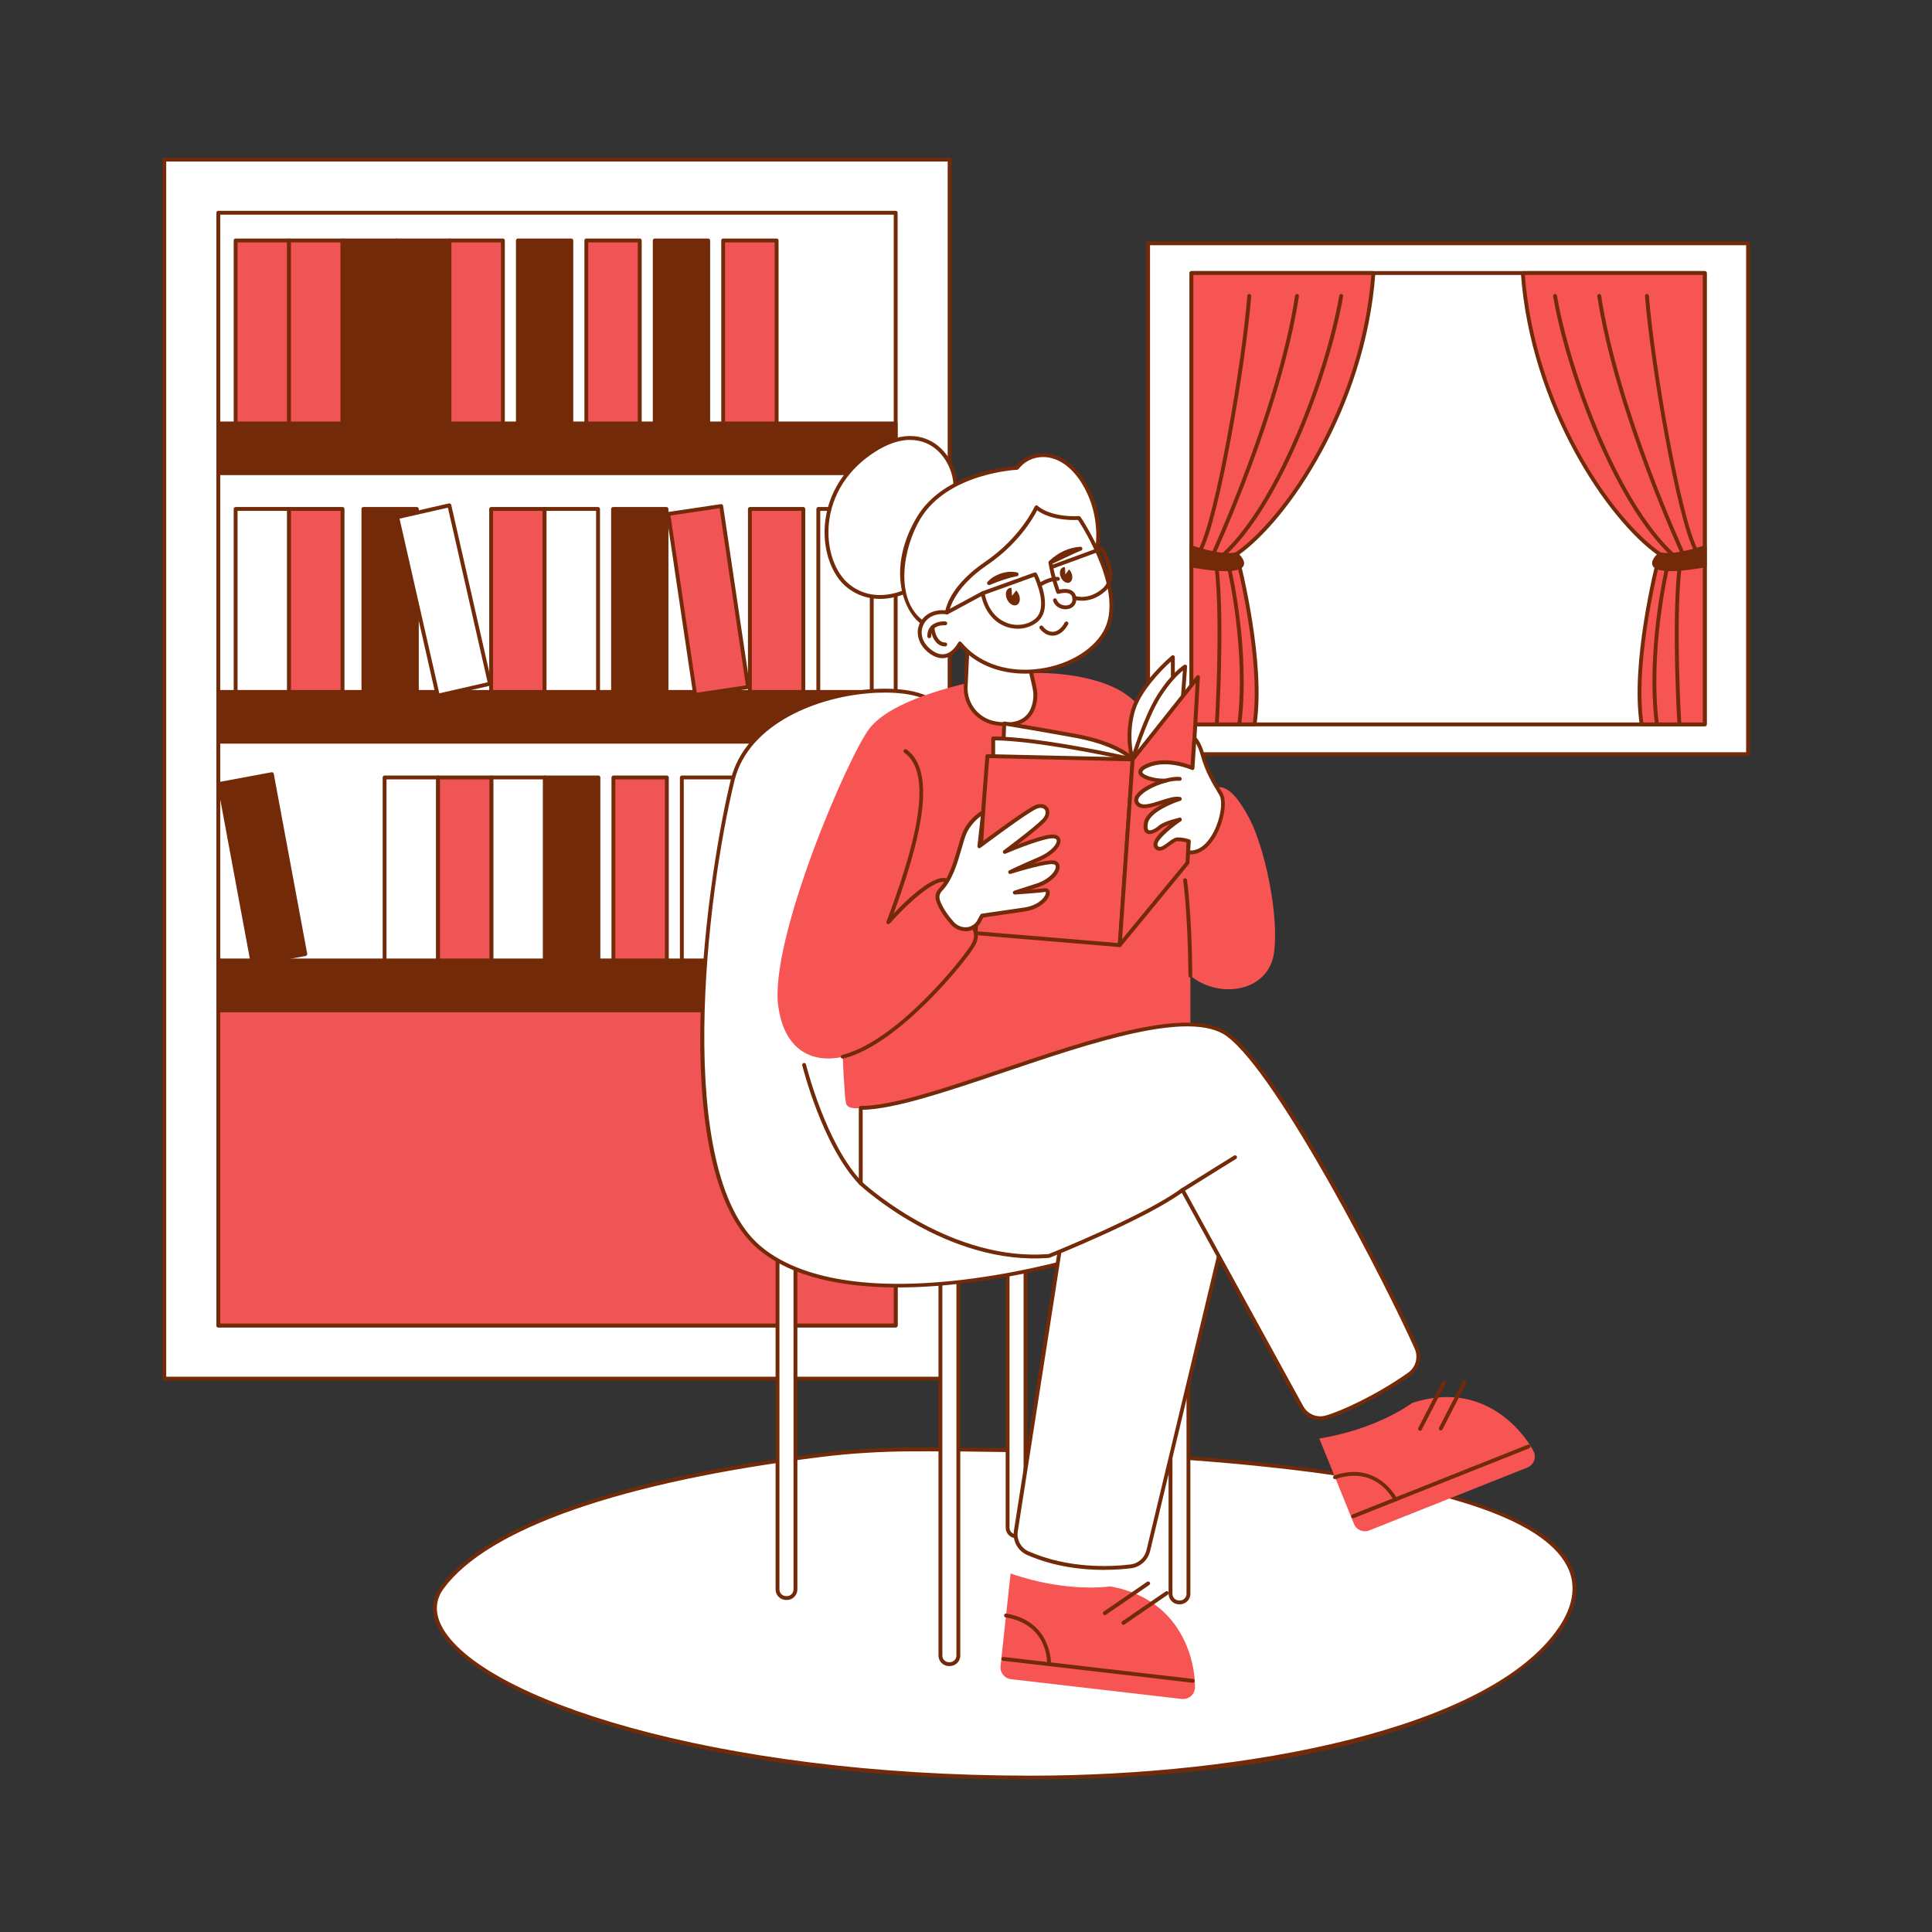 <svg transform="scale(1)" id="_01126_Customer_Feedback" xmlns="http://www.w3.org/2000/svg" viewBox="0 0 500 500" class="show_show__wrapper__graphic__5Waiy "><rect x="0" y="0" width="500" height="500" fill="#333333" stroke="none"/><title>React</title><path id="carpet" d="M235.76,375.11c-7.84.03-15.66.5-23.44,1.47-45.27,5.63-85.15,16.93-97.87,34.2-13.86,18.81,49.82,49.31,152.52,49.26,102.69-.06,147.8-33.72,139.55-53.84-12.19-29.71-132.56-31.22-170.76-31.09Z" fill="#fff" stroke-width="0"></path><path d="M266.68,460.54c-49.68,0-84.58-6.96-105.12-12.81-25.82-7.35-43.38-17.03-48.2-26.55-1.91-3.78-1.67-7.48.7-10.7,6.72-9.12,28.41-25.71,98.21-34.4,7.67-.95,15.57-1.45,23.49-1.48h0c47.55-.17,159.4,2.59,171.22,31.4,1.94,4.72,1.03,10.11-2.62,15.56-12.03,17.95-55.22,38.92-137.38,38.96h-.29ZM239.55,375.61c-1.29,0-2.56,0-3.79,0-7.88.03-15.75.52-23.38,1.47-51.46,6.41-86.1,18.48-97.53,34-2.16,2.93-2.36,6.18-.61,9.65,9.45,18.68,70.4,38.81,152.45,38.81h.28c55.14-.03,118.75-11.95,136.55-38.52,3.46-5.17,4.34-10.22,2.53-14.63-5.14-12.52-30.45-21.42-75.22-26.43-31.79-3.56-66.53-4.36-91.28-4.36ZM235.76,375.12h0,0Z" fill="#732a09" stroke-width="0"></path><g id="shelves"><rect x="42.52" y="41.3" width="203.24" height="315.49" fill="#fff" stroke-width="0"></rect><path d="M245.76,357.29H42.52c-.28,0-.5-.22-.5-.5V41.3c0-.28.22-.5.5-.5h203.24c.28,0,.5.22.5.5v315.49c0,.28-.22.5-.5.5ZM43.02,356.29h202.24V41.8H43.02v314.49Z" fill="#732a09" stroke-width="0"></path><path d="M231.79,343.54H56.5c-.28,0-.5-.22-.5-.5V55.06c0-.28.22-.5.5-.5h175.3c.28,0,.5.22.5.5v287.98c0,.28-.22.5-.5.5ZM57,342.54h174.3V55.56H57v286.98Z" fill="#732a09" stroke-width="0"></path><rect x="56.5" y="261.44" width="175.3" height="81.6" fill="#f15454" stroke-width="0"></rect><path d="M231.79,343.54H56.5c-.28,0-.5-.22-.5-.5v-81.6c0-.28.22-.5.5-.5h175.3c.28,0,.5.22.5.5v81.6c0,.28-.22.5-.5.5ZM57,342.54h174.3v-80.6H57v80.6Z" fill="#732a09" stroke-width="0"></path><rect x="56.5" y="248.57" width="175.3" height="12.87" fill="#732a09" stroke-width="0"></rect><path d="M231.79,261.94H56.5c-.28,0-.5-.22-.5-.5v-12.87c0-.28.22-.5.5-.5h175.3c.28,0,.5.22.5.5v12.87c0,.28-.22.5-.5.5ZM57,260.94h174.3v-11.87H57v11.87Z" fill="#732a09" stroke-width="0"></path><rect x="60.98" y="201.22" width="13.84" height="47.36" transform="translate(-39.93 16.18) rotate(-10.52)" fill="#732a09" stroke-width="0"></rect><path d="M65.41,249.94c-.24,0-.45-.17-.49-.41l-8.65-46.56c-.02-.13,0-.26.08-.37s.19-.18.32-.21l13.6-2.53c.27-.05.53.13.58.4l8.65,46.56c.02.13,0,.26-.08.37s-.19.18-.32.21l-13.6,2.53s-.06,0-.09,0ZM57.35,203.28l8.46,45.58,12.62-2.34-8.46-45.58-12.62,2.34Z" fill="#732a09" stroke-width="0"></path><rect x="99.53" y="201.22" width="13.84" height="47.36" fill="#fff" stroke-width="0"></rect><path d="M113.37,249.07h-13.84c-.28,0-.5-.22-.5-.5v-47.36c0-.28.22-.5.5-.5h13.84c.28,0,.5.22.5.5v47.36c0,.28-.22.5-.5.5ZM100.03,248.07h12.84v-46.36h-12.84v46.36Z" fill="#732a09" stroke-width="0"></path><rect x="113.37" y="201.22" width="13.84" height="47.36" fill="#f15454" stroke-width="0"></rect><path d="M127.2,249.07h-13.83c-.28,0-.5-.22-.5-.5v-47.36c0-.28.22-.5.5-.5h13.83c.28,0,.5.22.5.5v47.36c0,.28-.22.5-.5.5ZM113.87,248.07h12.83v-46.36h-12.83v46.36Z" fill="#732a09" stroke-width="0"></path><rect x="127.2" y="201.22" width="13.84" height="47.36" fill="#fff" stroke-width="0"></rect><path d="M141.04,249.07h-13.83c-.28,0-.5-.22-.5-.5v-47.36c0-.28.22-.5.5-.5h13.83c.28,0,.5.22.5.5v47.36c0,.28-.22.5-.5.5ZM127.7,248.07h12.83v-46.36h-12.83v46.36Z" fill="#732a09" stroke-width="0"></path><rect x="141.04" y="201.22" width="13.84" height="47.36" fill="#732a09" stroke-width="0"></rect><path d="M154.87,249.07h-13.83c-.28,0-.5-.22-.5-.5v-47.36c0-.28.22-.5.5-.5h13.83c.28,0,.5.22.5.5v47.36c0,.28-.22.5-.5.5ZM141.54,248.07h12.83v-46.36h-12.83v46.36Z" fill="#732a09" stroke-width="0"></path><rect x="158.75" y="201.22" width="13.84" height="47.36" fill="#f15454" stroke-width="0"></rect><path d="M172.58,249.07h-13.83c-.28,0-.5-.22-.5-.5v-47.36c0-.28.22-.5.5-.5h13.83c.28,0,.5.22.5.5v47.36c0,.28-.22.5-.5.5ZM159.25,248.07h12.83v-46.36h-12.83v46.36Z" fill="#732a09" stroke-width="0"></path><rect x="176.46" y="201.22" width="13.84" height="47.36" fill="#fff" stroke-width="0"></rect><path d="M190.29,249.07h-13.83c-.28,0-.5-.22-.5-.5v-47.36c0-.28.22-.5.5-.5h13.83c.28,0,.5.22.5.5v47.36c0,.28-.22.5-.5.5ZM176.96,248.07h12.83v-46.36h-12.83v46.36Z" fill="#732a09" stroke-width="0"></path><rect x="194.17" y="201.22" width="13.84" height="47.36" fill="#f15454" stroke-width="0"></rect><path d="M208,249.07h-13.83c-.28,0-.5-.22-.5-.5v-47.36c0-.28.22-.5.5-.5h13.83c.28,0,.5.22.5.5v47.36c0,.28-.22.5-.5.5ZM194.67,248.07h12.83v-46.36h-12.83v46.36Z" fill="#732a09" stroke-width="0"></path><rect x="211.87" y="201.22" width="13.84" height="47.36" transform="translate(65.68 -48.97) rotate(15)" fill="#f15454" stroke-width="0"></rect><path d="M219.34,250.06s-.09,0-.13-.02l-13.36-3.58c-.27-.07-.42-.35-.35-.61l12.26-45.74c.04-.13.12-.24.23-.3.12-.07.25-.08.38-.05l13.36,3.58c.27.07.42.35.35.61l-12.26,45.74c-.04.13-.12.24-.23.3-.08.04-.16.07-.25.07ZM206.59,245.62l12.4,3.32,12-44.78-12.4-3.32-12,44.78Z" fill="#732a09" stroke-width="0"></path><rect x="56.5" y="179.08" width="175.3" height="12.87" fill="#732a09" stroke-width="0"></rect><path d="M231.79,192.45H56.5c-.28,0-.5-.22-.5-.5v-12.87c0-.28.22-.5.5-.5h175.3c.28,0,.5.22.5.5v12.87c0,.28-.22.5-.5.5ZM57,191.45h174.3v-11.87H57v11.87Z" fill="#732a09" stroke-width="0"></path><rect x="60.98" y="131.73" width="13.84" height="47.36" fill="#fff" stroke-width="0"></rect><path d="M74.81,179.58h-13.83c-.28,0-.5-.22-.5-.5v-47.36c0-.28.22-.5.5-.5h13.83c.28,0,.5.22.5.5v47.36c0,.28-.22.5-.5.5ZM61.48,178.58h12.83v-46.36h-12.83v46.36Z" fill="#732a09" stroke-width="0"></path><rect x="74.81" y="131.73" width="13.84" height="47.36" fill="#f15454" stroke-width="0"></rect><path d="M88.65,179.58h-13.83c-.28,0-.5-.22-.5-.5v-47.36c0-.28.22-.5.5-.5h13.83c.28,0,.5.22.5.5v47.36c0,.28-.22.5-.5.5ZM75.31,178.58h12.83v-46.36h-12.83v46.36Z" fill="#732a09" stroke-width="0"></path><rect x="94.04" y="131.73" width="13.84" height="47.36" fill="#732a09" stroke-width="0"></rect><path d="M107.88,179.58h-13.83c-.28,0-.5-.22-.5-.5v-47.36c0-.28.22-.5.5-.5h13.83c.28,0,.5.22.5.5v47.36c0,.28-.22.5-.5.5ZM94.54,178.58h12.83v-46.36h-12.83v46.36Z" fill="#732a09" stroke-width="0"></path><rect x="107.88" y="131.73" width="13.84" height="47.36" transform="translate(-31.6 29.32) rotate(-12.81)" fill="#fff" stroke-width="0"></rect><path d="M113.3,180.53c-.09,0-.19-.03-.27-.08-.11-.07-.19-.18-.22-.31l-10.5-46.18c-.06-.27.11-.54.38-.6l13.49-3.07c.28-.07.54.11.6.38l10.5,46.18c.06.27-.11.54-.38.6l-13.49,3.07s-.07.01-.11.01ZM103.4,134.23l10.28,45.2,12.52-2.85-10.28-45.2-12.51,2.85Z" fill="#732a09" stroke-width="0"></path><rect x="127.11" y="131.73" width="13.84" height="47.36" fill="#f15454" stroke-width="0"></rect><path d="M140.94,179.58h-13.83c-.28,0-.5-.22-.5-.5v-47.36c0-.28.22-.5.5-.5h13.83c.28,0,.5.22.5.5v47.36c0,.28-.22.5-.5.5ZM127.61,178.58h12.83v-46.36h-12.83v46.36Z" fill="#732a09" stroke-width="0"></path><rect x="140.94" y="131.73" width="13.84" height="47.36" fill="#fff" stroke-width="0"></rect><path d="M154.78,179.58h-13.83c-.28,0-.5-.22-.5-.5v-47.36c0-.28.22-.5.5-.5h13.83c.28,0,.5.22.5.5v47.36c0,.28-.22.5-.5.5ZM141.44,178.58h12.83v-46.36h-12.83v46.36Z" fill="#732a09" stroke-width="0"></path><rect x="158.65" y="131.73" width="13.84" height="47.36" fill="#732a09" stroke-width="0"></rect><path d="M172.49,179.58h-13.83c-.28,0-.5-.22-.5-.5v-47.36c0-.28.22-.5.5-.5h13.83c.28,0,.5.22.5.5v47.36c0,.28-.22.5-.5.5ZM159.15,178.58h12.83v-46.36h-12.83v46.36Z" fill="#732a09" stroke-width="0"></path><rect x="176.36" y="131.73" width="13.84" height="47.36" transform="translate(-20.85 28.62) rotate(-8.45)" fill="#f15454" stroke-width="0"></rect><path d="M179.91,180.34c-.24,0-.46-.18-.49-.43l-6.96-46.84c-.02-.13.01-.26.09-.37s.2-.18.33-.2l13.69-2.03c.13-.02.26.01.37.09s.18.2.2.33l6.96,46.84c.04.27-.15.53-.42.57l-13.68,2.03s-.05,0-.07,0ZM173.52,133.42l6.81,45.85,12.7-1.89-6.81-45.85-12.7,1.89Z" fill="#732a09" stroke-width="0"></path><rect x="194.07" y="131.73" width="13.84" height="47.36" fill="#f15454" stroke-width="0"></rect><path d="M207.9,179.58h-13.83c-.28,0-.5-.22-.5-.5v-47.36c0-.28.22-.5.5-.5h13.83c.28,0,.5.22.5.5v47.36c0,.28-.22.5-.5.5ZM194.57,178.58h12.83v-46.36h-12.83v46.36Z" fill="#732a09" stroke-width="0"></path><rect x="211.78" y="131.73" width="13.84" height="47.36" fill="#fff" stroke-width="0"></rect><path d="M225.61,179.58h-13.83c-.28,0-.5-.22-.5-.5v-47.36c0-.28.22-.5.5-.5h13.83c.28,0,.5.22.5.5v47.36c0,.28-.22.5-.5.5ZM212.28,178.58h12.83v-46.36h-12.83v46.36Z" fill="#732a09" stroke-width="0"></path><rect x="56.5" y="109.59" width="175.3" height="12.87" fill="#732a09" stroke-width="0"></rect><path d="M231.79,122.96H56.5c-.28,0-.5-.22-.5-.5v-12.87c0-.28.22-.5.5-.5h175.3c.28,0,.5.22.5.5v12.87c0,.28-.22.5-.5.5ZM57,121.96h174.3v-11.87H57v11.87Z" fill="#732a09" stroke-width="0"></path><rect x="60.98" y="62.24" width="13.84" height="47.36" fill="#f15454" stroke-width="0"></rect><path d="M74.81,110.09h-13.83c-.28,0-.5-.22-.5-.5v-47.36c0-.28.22-.5.5-.5h13.83c.28,0,.5.22.5.5v47.36c0,.28-.22.5-.5.5ZM61.48,109.09h12.83v-46.36h-12.83v46.36Z" fill="#732a09" stroke-width="0"></path><rect x="74.81" y="62.24" width="13.84" height="47.36" fill="#f15454" stroke-width="0"></rect><path d="M88.65,110.09h-13.83c-.28,0-.5-.22-.5-.5v-47.36c0-.28.22-.5.5-.5h13.83c.28,0,.5.22.5.5v47.36c0,.28-.22.5-.5.5ZM75.31,109.09h12.83v-46.36h-12.83v46.36Z" fill="#732a09" stroke-width="0"></path><rect x="88.65" y="62.24" width="13.84" height="47.36" fill="#732a09" stroke-width="0"></rect><path d="M102.48,110.09h-13.83c-.28,0-.5-.22-.5-.5v-47.36c0-.28.22-.5.5-.5h13.83c.28,0,.5.22.5.5v47.36c0,.28-.22.5-.5.5ZM89.15,109.09h12.83v-46.36h-12.83v46.36Z" fill="#732a09" stroke-width="0"></path><rect x="102.48" y="62.24" width="13.84" height="47.36" fill="#732a09" stroke-width="0"></rect><path d="M116.32,110.09h-13.83c-.28,0-.5-.22-.5-.5v-47.36c0-.28.22-.5.5-.5h13.83c.28,0,.5.22.5.5v47.36c0,.28-.22.5-.5.5ZM102.98,109.09h12.83v-46.36h-12.83v46.36Z" fill="#732a09" stroke-width="0"></path><rect x="116.32" y="62.24" width="13.84" height="47.36" fill="#f15454" stroke-width="0"></rect><path d="M130.15,110.09h-13.83c-.28,0-.5-.22-.5-.5v-47.36c0-.28.22-.5.5-.5h13.83c.28,0,.5.22.5.5v47.36c0,.28-.22.5-.5.5ZM116.82,109.09h12.83v-46.36h-12.83v46.36Z" fill="#732a09" stroke-width="0"></path><rect x="134.02" y="62.24" width="13.84" height="47.36" fill="#732a09" stroke-width="0"></rect><path d="M147.86,110.09h-13.83c-.28,0-.5-.22-.5-.5v-47.36c0-.28.22-.5.5-.5h13.83c.28,0,.5.22.5.5v47.36c0,.28-.22.5-.5.5ZM134.52,109.09h12.83v-46.36h-12.83v46.36Z" fill="#732a09" stroke-width="0"></path><rect x="151.73" y="62.24" width="13.84" height="47.36" fill="#f15454" stroke-width="0"></rect><path d="M165.57,110.09h-13.83c-.28,0-.5-.22-.5-.5v-47.36c0-.28.22-.5.5-.5h13.83c.28,0,.5.22.5.5v47.36c0,.28-.22.5-.5.5ZM152.23,109.09h12.83v-46.36h-12.83v46.36Z" fill="#732a09" stroke-width="0"></path><rect x="169.44" y="62.24" width="13.84" height="47.36" fill="#732a09" stroke-width="0"></rect><path d="M183.28,110.09h-13.83c-.28,0-.5-.22-.5-.5v-47.36c0-.28.22-.5.5-.5h13.83c.28,0,.5.22.5.5v47.36c0,.28-.22.5-.5.5ZM169.94,109.09h12.83v-46.36h-12.83v46.36Z" fill="#732a09" stroke-width="0"></path><rect x="187.15" y="62.24" width="13.84" height="47.36" fill="#f15454" stroke-width="0"></rect><path d="M200.99,110.09h-13.83c-.28,0-.5-.22-.5-.5v-47.36c0-.28.22-.5.5-.5h13.83c.28,0,.5.22.5.5v47.36c0,.28-.22.5-.5.5ZM187.65,109.09h12.83v-46.36h-12.83v46.36Z" fill="#732a09" stroke-width="0"></path></g><g id="window"><rect x="297.13" y="62.96" width="155.27" height="132.22" fill="#fff" stroke-width="0"></rect><path d="M452.4,195.68h-155.27c-.28,0-.5-.22-.5-.5V62.96c0-.28.22-.5.5-.5h155.27c.28,0,.5.22.5.5v132.22c0,.28-.22.5-.5.5ZM297.63,194.68h154.27V63.46h-154.27v131.22Z" fill="#732a09" stroke-width="0"></path><rect x="308.35" y="70.66" width="132.84" height="116.81" fill="#fff" stroke-width="0"></rect><path d="M441.19,187.97h-132.84c-.28,0-.5-.22-.5-.5v-116.81c0-.28.22-.5.5-.5h132.84c.28,0,.5.22.5.5v116.81c0,.28-.22.5-.5.5ZM308.85,186.97h131.84v-115.81h-131.84v115.81Z" fill="#732a09" stroke-width="0"></path><path d="M394.09,70.66c2.59,35.74,23.38,64.43,35.46,72.76,0,0-7.27,27.04-4.68,44.05h16.33v-116.81h-47.1Z" fill="#f75454" stroke-width="0"></path><path d="M441.19,187.97h-16.33c-.25,0-.46-.18-.49-.42-2.42-15.88,3.78-40.72,4.61-43.91-12.91-9.13-32.88-38.35-35.38-72.94,0-.14.04-.28.13-.38s.23-.16.37-.16h47.1c.28,0,.5.22.5.5v116.81c0,.28-.22.5-.5.5ZM425.29,186.97h15.39v-115.81h-46.06c2.67,34.28,22.53,63.11,35.2,71.85.17.12.25.34.2.54-.07.27-7.1,26.69-4.74,43.42Z" fill="#732a09" stroke-width="0"></path><path d="M429.55,143.42c4.33.9,11.64-1.81,11.64-1.81v4.69s-18.36,3.58-11.64-2.89Z" fill="#732a09" stroke-width="0"></path><path d="M432.46,147.81c-2.26,0-4.19-.33-4.73-1.37-.46-.88.02-1.98,1.47-3.37.12-.12.29-.16.45-.13,4.14.86,11.29-1.76,11.37-1.79.15-.06.32-.04.46.06.13.09.21.25.21.41v4.69c0,.24-.17.45-.4.49-1.22.24-5.4,1-8.82,1ZM429.71,143.96c-.89.9-1.29,1.63-1.09,2.01.72,1.39,7.35.8,12.07-.08v-3.58c-1.89.64-7.29,2.28-10.98,1.64Z" fill="#732a09" stroke-width="0"></path><path d="M432.87,144.05c-.12,0-.24-.04-.34-.13-14.78-13.62-27.26-47.81-30.58-67.25-.05-.27.14-.53.41-.58.26-.05.53.14.58.41,3.3,19.3,15.66,53.21,30.28,66.68.2.19.22.5.03.71-.1.11-.23.16-.37.16Z" fill="#732a09" stroke-width="0"></path><path d="M435.63,144.05c-.19,0-.37-.11-.45-.29-.17-.37-17.23-37.31-21.8-67.1-.04-.27.15-.53.42-.57.28-.04.53.15.57.42,4.55,29.65,21.55,66.46,21.72,66.83.12.25,0,.55-.24.66-.07.03-.14.05-.21.05Z" fill="#732a09" stroke-width="0"></path><path d="M438.88,142.86c-.18,0-.35-.1-.44-.27-4.46-8.45-11.28-47.87-12.71-65.97-.02-.27.18-.52.46-.54.25-.02.52.18.54.46,1.43,18.02,8.19,57.23,12.6,65.58.13.24.04.55-.21.68-.07.04-.15.06-.23.06Z" fill="#732a09" stroke-width="0"></path><path d="M428.81,187.97c-.25,0-.46-.19-.5-.44-2.38-19.18,2.53-40.16,2.58-40.37.06-.27.34-.44.6-.37.27.06.43.33.37.6-.05.21-4.92,21.02-2.56,40.01.03.27-.16.52-.43.56-.02,0-.04,0-.06,0Z" fill="#732a09" stroke-width="0"></path><path d="M434.63,187.97c-.26,0-.48-.2-.5-.47-.02-.26-1.56-25.71,0-40.35.03-.28.3-.47.55-.44.27.03.47.28.44.55-1.55,14.56-.01,39.93,0,40.18.02.28-.19.51-.47.53-.01,0-.02,0-.03,0Z" fill="#732a09" stroke-width="0"></path><path d="M355.45,70.66c-2.59,35.74-23.38,64.43-35.46,72.76,0,0,7.27,27.04,4.68,44.05h-16.33v-116.81h47.1Z" fill="#f75454" stroke-width="0"></path><path d="M324.67,187.97h-16.33c-.28,0-.5-.22-.5-.5v-116.81c0-.28.22-.5.5-.5h47.1c.14,0,.27.06.37.16s.14.24.13.38c-2.5,34.58-22.48,63.8-35.38,72.94.83,3.2,7.02,28.03,4.61,43.91-.04.24-.25.42-.49.42ZM308.85,186.97h15.39c2.36-16.73-4.66-43.15-4.74-43.42-.06-.2.02-.42.2-.54,12.67-8.75,32.54-37.57,35.2-71.85h-46.06v115.81Z" fill="#732a09" stroke-width="0"></path><path d="M319.99,143.42c-4.33.9-11.64-1.81-11.64-1.81v4.69s18.36,3.58,11.64-2.89Z" fill="#732a09" stroke-width="0"></path><path d="M317.07,147.81c-3.42,0-7.6-.76-8.82-1-.24-.04-.4-.25-.4-.49v-4.69c0-.16.08-.32.21-.41.13-.09.3-.11.46-.06.07.03,7.23,2.64,11.37,1.79.16-.03.33.01.45.13,1.44,1.39,1.92,2.5,1.47,3.37-.54,1.03-2.47,1.37-4.73,1.37ZM308.85,145.9c4.71.88,11.34,1.46,12.07.08.2-.38-.2-1.11-1.09-2.01-3.69.64-9.09-1-10.98-1.64v3.58Z" fill="#732a09" stroke-width="0"></path><path d="M316.67,144.05c-.13,0-.27-.05-.37-.16-.19-.2-.17-.52.03-.71,14.61-13.47,26.97-47.38,30.28-66.68.05-.27.31-.46.58-.41.27.05.46.31.41.58-3.33,19.44-15.81,53.62-30.58,67.25-.1.09-.22.13-.34.13Z" fill="#732a09" stroke-width="0"></path><path d="M313.9,144.05c-.07,0-.14-.01-.21-.05-.25-.12-.36-.41-.24-.66.17-.37,17.17-37.18,21.72-66.83.04-.27.29-.46.57-.42.27.04.46.3.42.57-4.57,29.79-21.63,66.73-21.8,67.1-.08.18-.26.29-.45.29Z" fill="#732a09" stroke-width="0"></path><path d="M310.65,142.86c-.08,0-.16-.02-.23-.06-.24-.13-.34-.43-.21-.68,4.41-8.35,11.17-47.56,12.6-65.58.02-.28.29-.48.54-.46.28.02.48.26.46.54-1.43,18.1-8.25,57.52-12.71,65.97-.09.17-.26.27-.44.27Z" fill="#732a09" stroke-width="0"></path><path d="M320.72,187.97s-.04,0-.06,0c-.27-.03-.47-.28-.43-.56,2.36-19-2.51-39.81-2.56-40.01-.06-.27.1-.54.37-.6.26-.07.54.1.6.37.05.21,4.96,21.19,2.58,40.37-.03.25-.25.44-.5.44Z" fill="#732a09" stroke-width="0"></path><path d="M314.91,187.97s-.02,0-.03,0c-.28-.02-.48-.25-.47-.53.02-.25,1.55-25.63,0-40.18-.03-.27.17-.52.44-.55.26-.03.52.17.55.44,1.56,14.64.02,40.1,0,40.35-.02.26-.24.47-.5.47Z" fill="#732a09" stroke-width="0"></path></g><g id="character"><path d="M243.38,326.65h4.64v101.81c0,1.23-.99,2.22-2.22,2.22h-.2c-1.23,0-2.22-.99-2.22-2.22v-101.81h0Z" fill="#fff" stroke-width="0"></path><path d="M245.8,431.18h-.2c-1.5,0-2.72-1.22-2.72-2.72v-101.81c0-.28.22-.5.5-.5h4.64c.28,0,.5.22.5.5v101.81c0,1.5-1.22,2.72-2.72,2.72ZM243.88,327.15v101.31c0,.95.77,1.72,1.72,1.72h.2c.95,0,1.72-.77,1.72-1.72v-101.31h-3.64Z" fill="#732a09" stroke-width="0"></path><path d="M201.22,309.54h4.64v101.81c0,1.23-.99,2.22-2.22,2.22h-.2c-1.23,0-2.22-.99-2.22-2.22v-101.81h0Z" fill="#fff" stroke-width="0"></path><path d="M203.64,414.07h-.2c-1.5,0-2.72-1.22-2.72-2.72v-101.81c0-.28.22-.5.5-.5h4.64c.28,0,.5.22.5.5v101.81c0,1.5-1.22,2.72-2.72,2.72ZM201.72,310.04v101.31c0,.95.77,1.72,1.72,1.72h.2c.95,0,1.72-.77,1.72-1.72v-101.31h-3.64Z" fill="#732a09" stroke-width="0"></path><path d="M302.93,310.67h4.64v101.81c0,1.23-.99,2.22-2.22,2.22h-.2c-1.23,0-2.22-.99-2.22-2.22v-101.81h0Z" fill="#fff" stroke-width="0"></path><path d="M305.35,415.2h-.2c-1.5,0-2.72-1.22-2.72-2.72v-101.81c0-.28.22-.5.5-.5h4.64c.28,0,.5.22.5.5v101.81c0,1.5-1.22,2.72-2.72,2.72ZM303.43,311.17v101.31c0,.95.77,1.72,1.72,1.72h.2c.95,0,1.72-.77,1.72-1.72v-101.31h-3.64Z" fill="#732a09" stroke-width="0"></path><path d="M260.77,293.55h4.64v101.81c0,1.23-.99,2.22-2.22,2.22h-.2c-1.23,0-2.22-.99-2.22-2.22v-101.81h0Z" fill="#fff" stroke-width="0"></path><path d="M263.19,398.08h-.2c-1.5,0-2.72-1.22-2.72-2.72v-101.81c0-.28.22-.5.5-.5h4.64c.28,0,.5.22.5.5v101.81c0,1.5-1.22,2.72-2.72,2.72ZM261.26,294.05v101.31c0,.95.77,1.72,1.72,1.72h.2c.95,0,1.72-.77,1.72-1.72v-101.31h-3.64Z" fill="#732a09" stroke-width="0"></path><path d="M242.6,183.31c-3.14-8.87-46.96-5.89-52.96,18.46-5.99,24.36-17.23,100.39,6.74,120.99,23.97,20.6,82.57,3,82.57,3l-36.36-142.45Z" fill="#fff" stroke-width="0"></path><path d="M232.38,333.19c-13.72,0-27.42-2.41-36.32-10.05-13.08-11.24-15.26-38.55-14.78-59.48.59-26.09,5.23-51.25,7.88-62.01,3.68-14.95,21.96-22.58,37.39-23.35,8.83-.44,15.33,1.46,16.53,4.84,0,.01,0,.03.01.04l36.36,142.45c.07.26-.08.53-.34.6-.37.11-23.58,6.96-46.72,6.96ZM229.02,179.24c-.79,0-1.6.02-2.43.06-15.07.75-32.91,8.14-36.47,22.59-7.31,29.69-15.79,101.26,6.58,120.49,6.76,5.81,20.89,12.1,49.88,9.11,15.68-1.62,29.14-5.33,31.76-6.08l-36.23-141.96c-.95-2.6-6.08-4.21-13.1-4.21Z" fill="#732a09" stroke-width="0"></path><path d="M313.56,204.34c3.05-1.98,6.25.72,9.91,7.75,3.66,7.03,7.62,24.41,6.25,34.47s-14.02,12.19-21.65,5.95v18.43s-54.76,16.03-67.41,18.56c-12.65,2.53-17.89-2.8-17.89-2.8,0,0-3.41.69-3.83-1.2s-.84-12.02-.84-12.02c0,0-14.13,4.22-16.66-12.87-2.53-17.08,18.14-65.17,23.62-72.13,5.48-6.96,20.73-10.88,31.98-13.24s26.65-.89,34.24,4.38c7.59,5.27,22.28,24.72,22.28,24.72Z" fill="#f75454" stroke-width="0"></path><path d="M293.13,196.54s-1.85-5.3,0-12.31c1.85-7.01,10.41-14.15,10.41-14.15v19.82l-10.41,6.65Z" fill="#fff" stroke-width="0"></path><path d="M293.13,197.04c-.05,0-.11,0-.16-.03-.14-.05-.26-.16-.31-.31-.08-.22-1.88-5.52-.01-12.6,1.87-7.08,10.22-14.11,10.57-14.41.15-.12.36-.15.53-.07.18.08.29.26.29.45v19.82c0,.17-.09.33-.23.42l-10.41,6.65c-.08.05-.18.08-.27.08ZM303.04,171.19c-2.17,1.98-7.97,7.67-9.43,13.17-1.43,5.42-.59,9.83-.19,11.4l9.61-6.14v-18.43Z" fill="#732a09" stroke-width="0"></path><path d="M293.13,196.54s3.14-10.55,6.77-16.35,6.81-7.68,6.81-7.68l-1.39,18.59-12.19,5.45Z" fill="#fff" stroke-width="0"></path><path d="M293.13,197.04c-.12,0-.24-.04-.33-.12-.15-.13-.21-.33-.15-.52.13-.43,3.2-10.69,6.83-16.47,3.66-5.83,6.84-7.77,6.98-7.85.16-.09.36-.09.52,0,.16.1.25.28.24.46l-1.39,18.59c-.01.18-.13.34-.29.42l-12.19,5.45c-.07.03-.13.04-.2.04ZM306.13,173.55c-1.16.94-3.38,3.04-5.8,6.9-2.89,4.61-5.5,12.37-6.39,15.18l10.91-4.87,1.29-17.21Z" fill="#732a09" stroke-width="0"></path><path d="M235.16,152.67s-8.53,4.82-15.79-1.17c-7.26-5.98-9.24-24.34,6.4-34.72,15.63-10.38,23.78,5.28,20.97,12.21-2.81,6.93-11.57,23.67-11.57,23.67Z" fill="#fff" stroke-width="0"></path><path d="M227.7,154.99c-2.7,0-5.78-.73-8.65-3.09-3.74-3.08-5.94-9.12-5.62-15.38.24-4.69,2.13-13.55,12.06-20.14,8.87-5.89,14.65-3.14,17.3-.97,4.5,3.67,5.91,10.1,4.41,13.79-2.79,6.88-11.51,23.55-11.59,23.72-.04.09-.11.16-.2.2-.05.03-3.41,1.88-7.71,1.88ZM235.54,113.84c-2.56,0-5.72.86-9.5,3.37-9.56,6.35-11.38,14.86-11.61,19.36-.31,5.96,1.76,11.67,5.26,14.56,6.44,5.31,14.04,1.73,15.1,1.18.84-1.62,8.84-16.99,11.48-23.49,1.34-3.3-.03-9.3-4.12-12.64-1.33-1.09-3.53-2.33-6.62-2.33ZM235.17,152.67h0,0Z" fill="#732a09" stroke-width="0"></path><path d="M238.71,161.1c-4.97-3.6-8.29-14.85-.96-27.07,7.33-12.22,25.45-12.94,25.45-12.94,3.33-4.42,11.33-5.4,16.99,3.44,5.66,8.84,3.68,17.93,3.68,17.93l-45.17,18.65Z" fill="#fff" stroke-width="0"></path><path d="M238.71,161.6c-.1,0-.21-.03-.29-.09-4.99-3.61-8.79-14.92-1.1-27.74,6.93-11.55,23.45-13.03,25.62-13.17,1.74-2.18,4.48-3.42,7.35-3.31,3.87.15,7.54,2.62,10.32,6.96,5.71,8.91,3.83,17.93,3.75,18.31-.03.16-.15.29-.3.36l-45.17,18.65c-.06.03-.13.04-.19.04ZM269.95,118.28c-2.52,0-4.87,1.14-6.34,3.1-.09.12-.23.19-.38.2-.18,0-17.94.86-25.04,12.7-4.48,7.47-6.72,20.66.6,26.25l44.66-18.43c.25-1.51,1.3-9.56-3.66-17.31-2.6-4.06-5.98-6.37-9.51-6.5-.11,0-.21,0-.32,0Z" fill="#732a09" stroke-width="0"></path><path d="M250.62,161.23c-.14,5.05-.46,11.84-.7,16.37-.24,4.71,3.1,8.85,7.76,9.6.64.1,1.32.18,2.05.22,8.16.5,8.26-6.46,8.21-7.9-.05-1.44-1.33-6.05-1.56-7.6-.23-1.55-15.77-10.69-15.77-10.69Z" fill="#fff" stroke-width="0"></path><path d="M260.55,187.94c-.27,0-.56,0-.84-.03-.71-.04-1.42-.12-2.1-.23-4.92-.79-8.44-5.14-8.18-10.12.24-4.7.56-11.36.7-16.36,0-.18.1-.34.26-.42s.34-.08.5,0c4.73,2.79,15.77,9.44,16.01,11.05.09.61.35,1.73.63,2.93.44,1.88.9,3.82.93,4.73.04,1.24-.08,4.34-2.24,6.45-1.36,1.33-3.26,1.99-5.66,1.99ZM251.09,162.09c-.15,4.9-.44,11.09-.67,15.54-.23,4.46,2.93,8.37,7.34,9.08.65.1,1.32.18,2,.22,2.5.16,4.44-.41,5.74-1.69,1.92-1.88,1.97-4.84,1.94-5.7-.03-.81-.49-2.79-.9-4.54-.28-1.21-.55-2.36-.65-3-.38-.94-7.7-5.69-14.8-9.9Z" fill="#732a09" stroke-width="0"></path><path d="M279.24,134.07s12.82,18.75,6.76,29.51c-6.06,10.76-27.62,15.04-37.6,2.93,0,0-2.93,5.99-7.93,1.89-5-4.11-1.88-10.88,4.6-9.89,0,0,.61-6.22,10.09-12.67,9.48-6.45,13.07-14.56,13.07-14.56,0,0,2.87,3.1,11.01,2.79Z" fill="#fff" stroke-width="0"></path><path d="M265.23,174.33c-6.78,0-12.75-2.47-16.75-6.96-.58.9-1.83,2.46-3.69,2.87-1.5.33-3.06-.16-4.63-1.45-2.43-2-3.28-4.89-2.17-7.38,1.08-2.42,3.68-3.75,6.68-3.45.35-1.65,2.09-7,10.22-12.53,9.25-6.29,12.85-14.27,12.89-14.35.07-.15.21-.26.37-.29.17-.03.34.03.45.15.03.03,2.88,2.93,10.62,2.63.2,0,.34.08.43.22.03.05,3.26,4.8,5.7,10.82,3.31,8.15,3.67,14.62,1.08,19.22-3.14,5.59-10.47,9.67-18.66,10.39-.86.08-1.71.11-2.55.11ZM248.41,166.01c.15,0,.29.07.39.18,4.25,5.16,11.13,7.71,18.9,7.03,7.87-.7,14.89-4.58,17.88-9.89,5.48-9.74-5.18-26.6-6.59-28.76-6.26.19-9.41-1.62-10.58-2.49-1.03,2.02-4.84,8.65-12.95,14.17-9.14,6.21-9.86,12.25-9.87,12.31-.01.14-.08.26-.19.34-.11.08-.25.12-.38.1-2.76-.42-5.15.68-6.1,2.81-.73,1.64-.62,4.13,1.9,6.2,1.32,1.09,2.59,1.5,3.78,1.25,2.12-.46,3.37-2.95,3.38-2.97.08-.15.22-.26.39-.28.02,0,.04,0,.06,0Z" fill="#732a09" stroke-width="0"></path><path d="M263.15,149.13c-2.45.47-4.68,1.3-7,2.26-.26.1-.56-.03-.66-.29-.07-.19-.03-.39.1-.53.47-.5,1-.97,1.6-1.31,1.8-1.07,3.96-1.58,6.03-1.12.55.12.48.96-.07,1h0Z" fill="#732a09" stroke-width="0"></path><path d="M279.78,142.49c-2.59,1.02-5.1,2.39-7.67,3.52-.49.23-.95-.46-.56-.83,2.15-2.1,5.04-3.52,8.07-3.68.57-.02.7.84.15.99h0Z" fill="#732a09" stroke-width="0"></path><path d="M275.78,157.69c-1.33,0-2.78-.74-3.24-2.2-.08-.26.06-.54.33-.63.26-.08.54.06.63.33.38,1.2,1.75,1.68,2.81,1.45.43-.1,1.42-.48,1.22-1.88-.07-.47-.27-.8-.6-1.02-.85-.54-2.41-.23-2.94-.07-.25.08-.52-.05-.61-.3-.05-.13-1.29-3.33-2.03-7.69-.05-.27.14-.53.41-.58.27-.05.53.14.58.41.57,3.37,1.47,6.09,1.82,7.08.75-.16,2.26-.36,3.3.29.59.37.95.95,1.06,1.72.22,1.49-.56,2.67-1.99,2.99-.24.05-.49.08-.75.08Z" fill="#732a09" stroke-width="0"></path><path d="M260.62,155.09c.55,1.21,1.67,1.86,2.5,1.49.84-.38,1.06-1.66.51-2.86-.16-.36-.39-.68-.64-.93l-1.08,1.43-.13-2.07c-.23-.03-.44,0-.65.09-.83.38-1.06,1.66-.51,2.86Z" fill="#732a09" stroke-width="0"></path><path d="M274.55,149.42c.49,1.08,1.5,1.67,2.24,1.33s.95-1.48.46-2.56c-.15-.32-.35-.6-.57-.83l-.96,1.28-.11-1.85c-.21-.03-.4,0-.58.08-.74.34-.95,1.48-.46,2.55Z" fill="#732a09" stroke-width="0"></path><path d="M272.39,164.51c-1.22,0-2.41-.66-3.3-1.83-.17-.22-.12-.53.1-.7.22-.17.53-.12.7.1.74.98,1.73,1.49,2.68,1.43,1.11-.08,2.18-.94,2.99-2.41.13-.24.44-.33.68-.2.24.13.33.44.2.68-.98,1.78-2.33,2.82-3.79,2.93-.08,0-.17,0-.25,0Z" fill="#732a09" stroke-width="0"></path><path d="M240.49,165.16h0c-.28,0-.5-.22-.5-.5,0-1.18.38-2.11,1.11-2.78,1.38-1.25,3.5-1.06,3.59-1.05.27.03.48.27.45.54-.03.28-.29.47-.54.45-.02,0-1.78-.15-2.83.8-.52.47-.78,1.16-.78,2.04,0,.28-.22.5-.5.5Z" fill="#732a09" stroke-width="0"></path><path d="M244.51,167.28c-.82,0-1.58-.35-2.2-1.02-1.1-1.18-1.55-3.12-1.44-4,.03-.27.29-.47.56-.44.27.03.47.28.44.56-.07.6.27,2.22,1.18,3.2.45.49.98.71,1.55.7.31-.05.51.2.52.48.01.28-.2.51-.48.52-.04,0-.09,0-.13,0Z" fill="#732a09" stroke-width="0"></path><path d="M263.36,162.71c-.99,0-1.99-.17-2.94-.5-3.39-1.2-5.79-4.33-6.59-8.6-.05-.24.09-.48.32-.56l13.57-4.89c.23-.08.5.02.61.24.19.36,4.51,8.85.22,12.5-1.4,1.19-3.27,1.82-5.2,1.82ZM254.89,153.85c1.08,5.02,4.12,6.8,5.86,7.42,2.5.88,5.31.44,7.16-1.13,3.21-2.73.5-9.22-.27-10.88l-12.74,4.6Z" fill="#732a09" stroke-width="0"></path><path d="M279.96,155.46c-1.22,0-2.03-.27-2.1-.3-.26-.09-.4-.38-.31-.63.09-.26.38-.4.64-.31.15.05,3.69,1.22,7.26-2.03,3.04-2.77.24-8.17-.57-9.57l-12.64,4.63c-.26.09-.55-.04-.64-.3-.09-.26.04-.55.3-.64l13.03-4.77c.22-.08.46,0,.59.2.19.3,4.72,7.45.61,11.19-2.27,2.07-4.56,2.54-6.15,2.54Z" fill="#732a09" stroke-width="0"></path><path d="M269.03,151.9c-.16,0-.31-.08-.41-.21-.16-.23-.1-.54.13-.7.11-.07,2.61-1.8,5.06-1.68.28.01.49.25.48.52-.01.28-.21.5-.52.48-2.12-.08-4.42,1.49-4.45,1.5-.09.06-.19.09-.29.09Z" fill="#732a09" stroke-width="0"></path><path d="M245.08,159.01c-.18,0-.35-.09-.44-.26-.13-.24-.04-.55.2-.68l9.24-4.98c.24-.13.54-.04.68.2.13.24.04.55-.2.68l-9.24,4.98c-.08.04-.16.06-.24.06Z" fill="#732a09" stroke-width="0"></path><path d="M293.13,196.54s-3.39-4.03-14.99-6.14-18.23-3.16-18.23-3.16l-.9,22.69,34.13-13.38Z" fill="#fff" stroke-width="0"></path><path d="M259,210.42c-.1,0-.2-.03-.29-.09-.14-.1-.22-.26-.21-.43l.9-22.69c0-.14.07-.28.18-.37.11-.09.26-.13.4-.11.07.01,6.77,1.08,18.25,3.17,11.65,2.12,15.14,6.14,15.29,6.31.1.12.14.29.1.45-.04.16-.15.28-.3.34l-34.13,13.38c-.06.02-.12.03-.18.03ZM260.38,187.82l-.85,21.36,32.68-12.81c-1.33-1.12-5.35-3.87-14.17-5.47-9.59-1.74-15.84-2.78-17.67-3.07Z" fill="#732a09" stroke-width="0"></path><path d="M293.13,196.54s-23.28-5.35-36.09-5.45v10.68l36.09-5.23Z" fill="#fff" stroke-width="0"></path><path d="M257.04,202.27c-.12,0-.24-.04-.33-.12-.11-.09-.17-.23-.17-.38v-10.68c0-.13.05-.26.15-.35.09-.09.22-.15.35-.15h0c12.71.09,35.96,5.41,36.2,5.46.23.05.4.27.39.51-.01.24-.19.44-.43.47l-36.09,5.23s-.05,0-.07,0ZM257.54,191.6v9.6l32.8-4.76c-6.38-1.37-22.7-4.66-32.8-4.84Z" fill="#732a09" stroke-width="0"></path><polygon points="254.42 210.19 255.53 195.67 293.13 196.54 289.78 244.6 252.48 241.5 254.42 210.19" fill="#f75454" stroke-width="0"></polygon><path d="M289.78,245.1s-.03,0-.04,0l-37.3-3.1c-.27-.02-.47-.26-.46-.53l1.94-31.31h0s1.11-14.53,1.11-14.53c.02-.26.22-.46.51-.46l37.6.87c.14,0,.27.06.36.16.09.1.14.24.13.37l-3.35,48.06c0,.13-.07.26-.17.34-.09.08-.21.12-.33.12ZM253.01,241.04l36.31,3.02,3.28-47.03-36.6-.84-1.07,14.04-1.91,30.82Z" fill="#732a09" stroke-width="0"></path><path d="M316.28,321.58l-19.11,79.74c-.52,2.17-2.32,3.79-4.53,4.06-5.5.66-16.29,1.1-26.61-3.41-2.22-.97-3.51-3.33-3.13-5.73l11.67-74.67,27.38-16.06h13.44l.89,16.06Z" fill="#fff" stroke-width="0"></path><path d="M285.68,406.29c-5.66,0-12.86-.81-19.85-3.86-2.43-1.06-3.84-3.63-3.43-6.26l11.67-74.67c.02-.15.11-.28.24-.35l27.38-16.06c.08-.04.16-.07.25-.07h13.44c.27,0,.48.21.5.47l.89,16.06s0,.1-.01.14l-19.11,79.74c-.57,2.37-2.56,4.15-4.96,4.44-1.83.22-4.24.41-7.02.41ZM275.03,321.89l-11.63,74.43c-.34,2.18.83,4.31,2.84,5.19,10.2,4.45,20.88,4.02,26.35,3.37,1.99-.24,3.64-1.72,4.11-3.68l19.09-79.67-.86-15.52h-12.83l-27.06,15.87Z" fill="#732a09" stroke-width="0"></path><path d="M341.43,372.28l8.98,22.12c.63,1.55,2.39,2.3,3.94,1.68l40.94-16.29c1.71-.68,2.43-2.72,1.52-4.33l-.51-.9s-9.99-18.31-30.82-11.48c0,0-8.94,6.8-24.05,9.2Z" fill="#f75454" stroke-width="0"></path><path d="M350.17,392.92c-.2,0-.39-.12-.46-.32-.1-.26.02-.55.28-.65l45.39-18.06c.25-.1.55.02.65.28.1.26-.02.55-.28.65l-45.39,18.06c-.06.02-.12.04-.18.04Z" fill="#732a09" stroke-width="0"></path><path d="M361.12,388.56c-.18,0-.36-.1-.45-.28-.18-.37-4.57-9.06-15.02-5.5-.26.08-.54-.05-.63-.31-.09-.26.05-.55.31-.63,11.3-3.84,16.19,5.91,16.24,6.01.12.25.02.55-.23.67-.07.03-.14.05-.22.05Z" fill="#732a09" stroke-width="0"></path><path d="M372.88,370.2c-.08,0-.16-.02-.23-.06-.25-.13-.34-.43-.22-.67l6.16-11.98c.13-.25.43-.34.67-.22.25.13.34.43.22.67l-6.16,11.98c-.09.17-.26.27-.44.27Z" fill="#732a09" stroke-width="0"></path><path d="M367.51,370.28c-.08,0-.16-.02-.23-.06-.25-.13-.34-.43-.22-.67l6.16-11.98c.12-.25.43-.34.67-.22.25.13.34.43.22.67l-6.16,11.98c-.09.17-.26.27-.44.27Z" fill="#732a09" stroke-width="0"></path><path d="M261.54,407.22l-2.6,23.97c-.18,1.68,1.02,3.19,2.7,3.38l44.2,5.12c1.85.21,3.46-1.26,3.42-3.12l-.02-1.05s-.11-21.06-21.9-24.96c0,0-11.2,1.76-25.78-3.34Z" fill="#f75454" stroke-width="0"></path><path d="M308.67,435.49s-.04,0-.06,0l-49.01-5.68c-.27-.03-.47-.28-.44-.55.03-.28.29-.47.55-.44l49.01,5.68c.27.03.47.28.44.55-.03.25-.25.44-.5.44Z" fill="#732a09" stroke-width="0"></path><path d="M271.49,431.18s-.01,0-.02,0c-.28-.01-.49-.24-.48-.52.02-.42.28-10.24-10.72-12.08-.27-.05-.46-.3-.41-.58s.3-.46.58-.41c11.88,1.99,11.56,13,11.55,13.11-.01.27-.23.48-.5.48Z" fill="#732a09" stroke-width="0"></path><path d="M290.74,420.49c-.16,0-.32-.08-.41-.22-.16-.23-.1-.54.13-.7l11.21-7.7c.23-.16.54-.1.7.13.16.23.1.54-.13.7l-11.21,7.7c-.09.06-.19.09-.28.09Z" fill="#732a09" stroke-width="0"></path><path d="M285.93,417.99c-.16,0-.32-.08-.41-.22-.16-.23-.1-.54.13-.7l11.21-7.7c.23-.16.54-.1.7.13.16.23.1.54-.13.7l-11.21,7.7c-.09.06-.19.09-.28.09Z" fill="#732a09" stroke-width="0"></path><path d="M222.77,286.7v19.52s22.21,20.94,48.73,18.81c0,0,24.93-9.93,34.53-17.07l30.81,56.18c1.24,2.26,3.86,3.38,6.34,2.69,4.21-1.17,13.46-5.46,21.55-11.18,2.16-1.53,2.93-4.37,1.86-6.79-6.98-15.76-35.13-70.89-48.74-81.05-15.84-11.82-74.38,19.04-95.08,18.89Z" fill="#fff" stroke-width="0"></path><path d="M341.68,367.54c-2.16,0-4.2-1.17-5.29-3.15l-30.54-55.68c-9.85,7.07-33.93,16.69-34.18,16.79-.05.02-.09.03-.14.03-26.43,2.15-48.89-18.73-49.11-18.94-.1-.09-.16-.23-.16-.36v-19.52c0-.13.05-.26.15-.35.09-.09.22-.15.35-.15.02,0,.1,0,.15,0,8.05,0,21.93-4.69,36.63-9.66,22.85-7.72,48.76-16.47,58.59-9.13,14.25,10.64,42.87,67.64,48.9,81.25,1.17,2.63.31,5.74-2.03,7.4-8.38,5.93-17.74,10.15-21.7,11.25-.54.15-1.09.22-1.63.22ZM306.02,307.47s.07,0,.11.01c.14.03.26.12.33.25l30.81,56.17c1.13,2.07,3.5,3.08,5.77,2.45,3.9-1.08,13.11-5.25,21.39-11.11,1.96-1.38,2.67-3.98,1.7-6.17-7.11-16.06-35.25-70.9-48.59-80.85-9.42-7.03-35.06,1.63-57.68,9.28-14.56,4.92-28.34,9.58-36.6,9.71v18.8c2.03,1.84,23.31,20.48,48.11,18.54,1.47-.59,25.16-10.14,34.34-16.97.09-.06.19-.1.3-.1Z" fill="#732a09" stroke-width="0"></path><path d="M306.02,308.47c-.17,0-.33-.08-.42-.23-.15-.23-.08-.54.16-.69,6.26-3.95,13.54-8.43,13.61-8.48.23-.14.54-.07.69.16.14.24.07.54-.16.69-.07.04-7.35,4.53-13.6,8.47-.08.05-.17.08-.27.08Z" fill="#732a09" stroke-width="0"></path><path d="M242.74,233.01c-.34-.98-.04-2.05.69-2.79,3.82-3.93,4.82-11.64,6.27-14.81,1.58-3.46,4.72-5.22,4.72-5.22l-.97,8.82s12.16-9.16,14.68-10.18,4.1,1.3,1.96,3.54-10.06,8.11-10.06,8.11c0,0,9.97-4.29,12.67-4.01s1.02,3.82-3.82,5.87-7.45,3.35-7.45,3.35c0,0,9.14-2.87,11.27-2.52,2.24.37.84,4.1-4.01,5.87l-6.06,1.96s5.78-.37,7.73-.65.47,4.19-5.31,5.03-10.9,1.58-10.9,1.58l-.79,1.46c-.57,1.05-1.58,1.79-2.76,2-.02,0-.04,0-.06,0-1.53.26-3.08-.37-4.11-1.53-1.24-1.4-2.9-3.56-3.7-5.89Z" fill="#fff" stroke-width="0"></path><path d="M249.86,240.98c-1.44,0-2.8-.63-3.8-1.75-1.28-1.44-2.97-3.65-3.79-6.05h0c-.39-1.13-.08-2.4.8-3.31,2.55-2.62,3.81-7.04,4.83-10.59.47-1.64.88-3.07,1.34-4.08,1.63-3.56,4.79-5.37,4.93-5.44.16-.09.37-.09.52.02.16.1.24.29.22.47l-.85,7.67c2.91-2.17,11.71-8.67,13.87-9.55,1.35-.55,2.64-.29,3.28.66.53.78.64,2.21-.78,3.69-1.3,1.35-4.6,3.96-7.08,5.87,3.19-1.24,7.62-2.79,9.38-2.61,1.39.14,1.66,1.01,1.72,1.37.25,1.7-2.06,4.05-5.39,5.46-.54.23-1.06.45-1.54.66,2.17-.53,4.3-.93,5.25-.77.83.14,1.38.69,1.45,1.47.15,1.6-1.68,4.02-5.36,5.37l-2.13.69c1.39-.11,2.79-.24,3.57-.35.73-.1,1.27.28,1.37.95.2,1.41-1.86,4.39-6.54,5.07l-10.65,1.55-.67,1.24c-.65,1.2-1.78,2.02-3.11,2.25-.28.05-.55.07-.83.07ZM243.21,232.85c.77,2.25,2.38,4.35,3.6,5.71.94,1.06,2.35,1.59,3.65,1.37,1.08-.18,1.96-.82,2.46-1.75l.79-1.46c.08-.14.21-.23.37-.26l10.9-1.58c4.29-.62,5.8-3.21,5.69-3.94-.01-.08-.02-.13-.24-.1-1.95.28-7.53.64-7.77.66-.25.02-.48-.16-.52-.41s.1-.49.34-.57l6.06-1.96c3.21-1.17,4.79-3.27,4.69-4.33-.02-.21-.1-.49-.62-.57-1.66-.28-8.53,1.71-11.04,2.5-.25.08-.52-.05-.61-.29-.1-.24,0-.52.24-.63.03-.01,2.68-1.33,7.48-3.37,3.35-1.41,4.93-3.46,4.8-4.38-.04-.3-.32-.47-.83-.53-2.11-.2-9.68,2.79-12.42,3.97-.23.1-.5.01-.63-.21-.13-.22-.07-.5.14-.65.08-.06,7.91-5.87,10-8.05.83-.86,1.09-1.82.67-2.44-.37-.54-1.18-.66-2.08-.29-2.43.99-14.45,10.03-14.57,10.12-.16.12-.38.13-.55.04-.17-.1-.27-.29-.25-.49l.86-7.74c-1,.76-2.66,2.24-3.65,4.4-.43.95-.83,2.34-1.29,3.94-1.05,3.66-2.35,8.21-5.07,11.01-.62.64-.84,1.51-.57,2.28h0Z" fill="#732a09" stroke-width="0"></path><polygon points="293.13 196.54 310.02 175.24 307.31 223.3 289.78 244.6 293.13 196.54" fill="#f75454" stroke-width="0"></polygon><path d="M289.78,245.1c-.06,0-.12-.01-.18-.04-.2-.08-.33-.28-.31-.5l3.35-48.06c0-.1.04-.2.11-.28l16.89-21.3c.14-.17.37-.23.57-.16.2.08.33.28.32.5l-2.71,48.06c0,.11-.05.21-.11.29l-17.53,21.29c-.1.12-.24.18-.39.18ZM293.62,196.73l-3.23,46.35,16.43-19.96,2.61-46.32-15.82,19.94Z" fill="#732a09" stroke-width="0"></path><path d="M308.61,220.59h-1.15l.17-2.91s-1.55-.54-3.01-.48c-1.47.06-4.23,3.88-5.47,1.88-1.2-1.93,5.75-6.71,6.15-6.98-.32.06-3.86.86-5.15,1.99-1.35,1.17-4.23,2.58-3.59-1.12.65-3.7,8.76-6.23,8.76-6.23-2.89-.65-9.35,3.7-11.05,1.06-1.29-2.01,3.38-4.75,7.49-5.8-4.28.14-9.64-1.91-4.55-3.96,5.13-2.07,11.41.74,11.41.74l.51-7.68s1.15.74,2.22,4.58c1.08,3.85,2.73,6.66,4.63,9.8,1.9,3.15-1.4,14.55-7.36,15.13Z" fill="#fff" stroke-width="0"></path><path d="M308.61,221.09h-1.15c-.14,0-.27-.06-.36-.16-.09-.1-.14-.23-.14-.37l.15-2.51c-.52-.15-1.52-.39-2.47-.34-.4.02-1.13.56-1.77,1.04-1.03.77-2.11,1.57-3.08,1.39-.44-.08-.8-.35-1.07-.79-.98-1.58,1.67-4.15,4.05-6.02-.91.31-1.81.71-2.31,1.14-.86.74-2.6,1.83-3.72,1.2-.71-.4-.94-1.34-.69-2.78.36-2.03,2.66-3.69,4.86-4.85-.09.03-.18.06-.27.09-2.75.89-5.6,1.82-6.81-.06-.34-.53-.39-1.13-.15-1.75.59-1.5,2.92-2.98,5.42-3.98-2.15-.32-4.21-1.08-4.47-2.32-.19-.92.6-1.74,2.36-2.45,4.34-1.75,9.36-.19,11.14.48l.47-7c.01-.18.12-.33.27-.41.16-.08.34-.07.5.03.13.09,1.34.96,2.43,4.87,1.03,3.67,2.54,6.32,4.58,9.67,1.17,1.94.58,6.58-1.32,10.36-1.67,3.32-3.95,5.28-6.42,5.52-.02,0-.03,0-.05,0ZM307.99,220.09h.6c2.84-.29,4.73-3.24,5.6-4.97,1.73-3.45,2.35-7.75,1.36-9.39-2.07-3.42-3.62-6.13-4.69-9.92-.47-1.68-.95-2.74-1.32-3.38l-.42,6.39c-.01.16-.1.31-.24.4-.14.08-.32.09-.46.03-.06-.03-6.14-2.7-11.02-.73-1.38.56-1.81,1.06-1.75,1.32.16.74,2.94,1.79,6.1,1.68.25-.02.47.18.51.43s-.12.49-.37.55c-3.43.88-6.68,2.77-7.24,4.2-.13.32-.11.59.06.84.79,1.23,3.26.42,5.66-.35,1.93-.63,3.76-1.22,5.08-.92.22.05.38.24.39.47,0,.23-.13.43-.35.5-2.18.68-7.93,3.05-8.42,5.84-.16.93-.09,1.58.2,1.74.43.25,1.61-.25,2.57-1.09,1.47-1.28,5.35-2.09,5.39-2.1.24-.04.46.08.56.3.09.22.02.47-.18.61-3.42,2.34-6.61,5.34-6,6.31.16.26.31.31.41.33.54.1,1.51-.62,2.29-1.2.83-.62,1.62-1.21,2.33-1.25,1.54-.06,3.13.48,3.2.51.21.07.35.28.33.5l-.14,2.38Z" fill="#732a09" stroke-width="0"></path><path d="M301.84,202.5c-.25,0-.51-.19-.54-.44-.03-.25.08-.48.33-.55,1.43-.38,2.72-.53,3.73-.44.28.02.48.26.46.54-.02.28-.26.48-.54.46-.84-.07-1.97.06-3.2.36-.07.04-.15.07-.24.07Z" fill="#732a09" stroke-width="0"></path><path d="M305.3,212.61c-.14,0-.27-.05-.37-.16-.19-.2-.17-.52.03-.71.09-.08.23-.14.36-.14.28,0,.5.22.5.5,0,.21-.12.38-.3.46-.07.03-.14.05-.22.05Z" fill="#732a09" stroke-width="0"></path><path d="M229.9,239.18c-.09,0-.18-.02-.26-.07-.21-.12-.3-.38-.21-.6,6.48-17.28,12.86-37.87,4.61-43.71-.23-.16-.28-.47-.12-.7.16-.23.47-.28.7-.12,8.41,5.95,2.91,25.39-3.36,42.47,3.43-3.63,10.75-10.71,14.1-8.95.25.13.34.43.21.67-.13.25-.43.34-.67.21-2.64-1.38-10.36,5.78-14.62,10.62-.1.11-.24.17-.38.17Z" fill="#732a09" stroke-width="0"></path><path d="M218.09,273.98c-.22,0-.43-.15-.49-.38-.07-.27.1-.54.37-.6,14.24-3.51,31.51-25.26,33.42-28.64,1.47-2.6.15-3.95.09-4.01-.2-.19-.2-.51-.01-.71s.5-.21.7-.02c.08.08,1.97,1.91.09,5.22-1.94,3.43-19.51,25.54-34.05,29.12-.04,0-.08.01-.12.01Z" fill="#732a09" stroke-width="0"></path><path d="M308.07,253.01c-.27,0-.5-.22-.5-.5-.13-15.77-1.35-24.56-1.36-24.65-.04-.27.15-.53.43-.56.27-.03.53.15.56.43.01.09,1.24,8.93,1.37,24.78,0,.28-.22.5-.5.5h0Z" fill="#732a09" stroke-width="0"></path><path d="M222.77,306.72c-.13,0-.26-.05-.36-.15-9.6-9.98-14.74-30.66-14.79-30.86-.07-.27.1-.54.37-.6.27-.07.54.1.6.37.05.21,5.13,20.63,14.54,30.41.19.2.19.52-.01.71-.1.09-.22.14-.35.14Z" fill="#732a09" stroke-width="0"></path></g></svg>